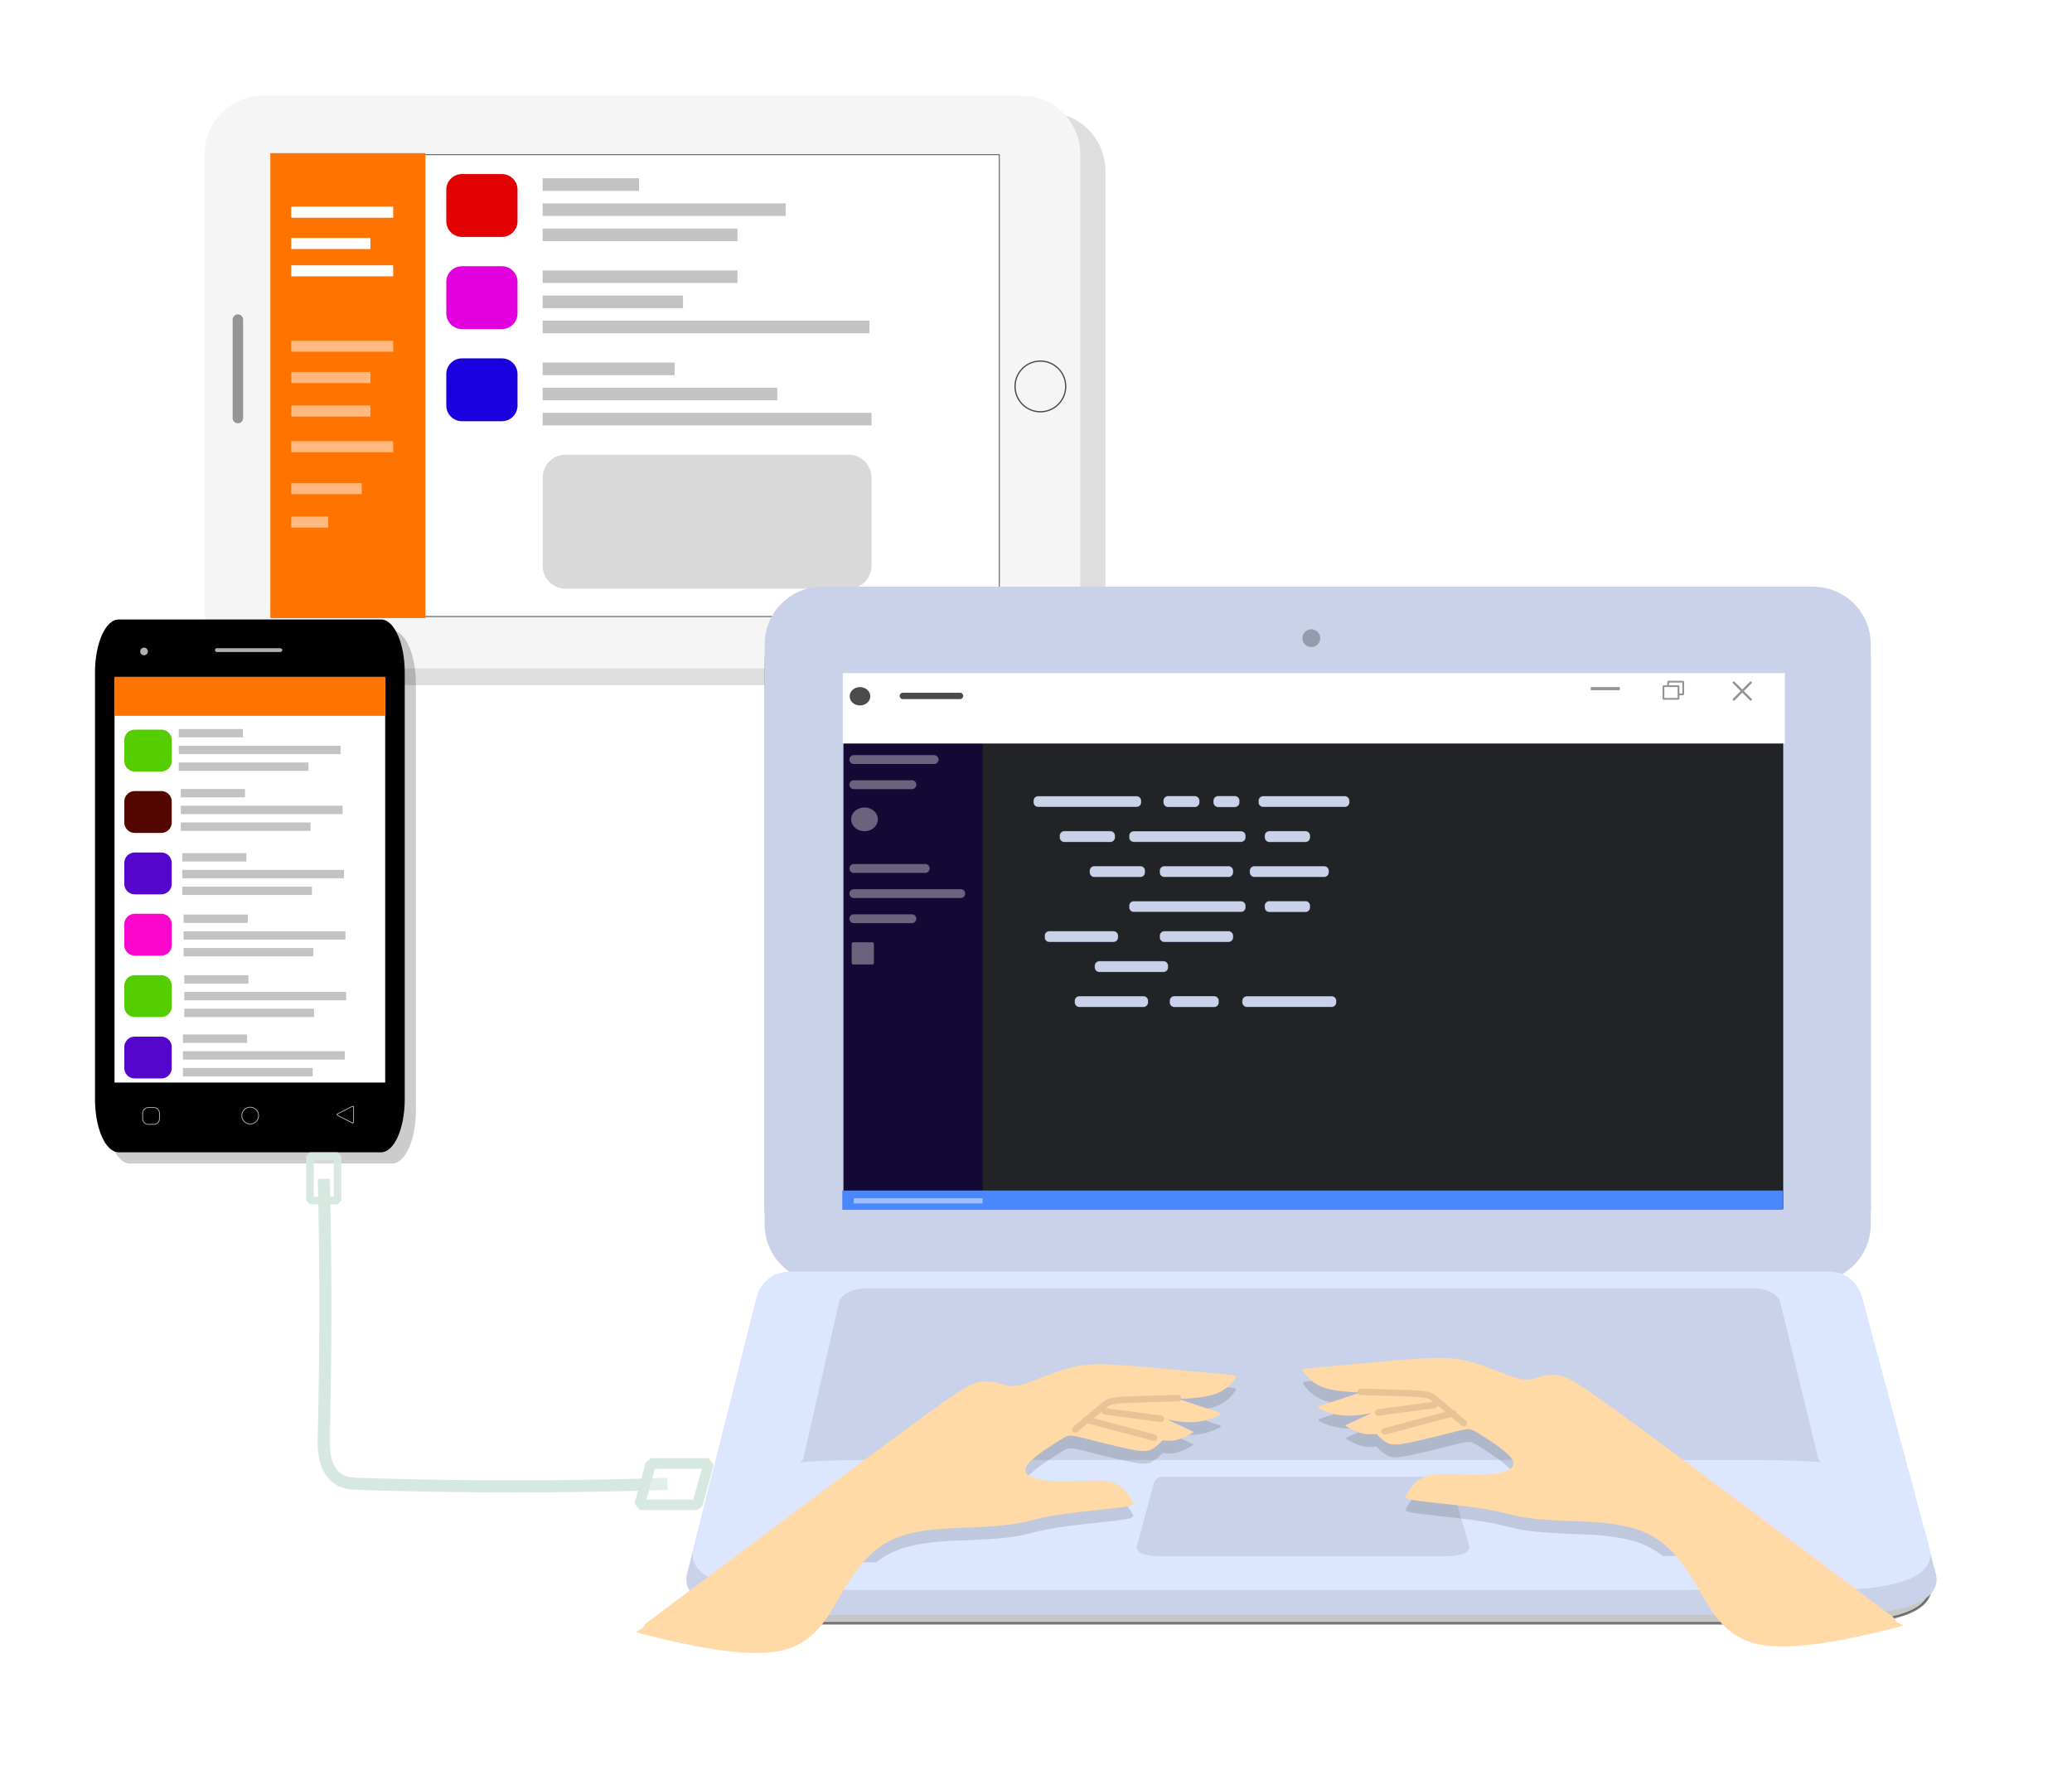 <svg xmlns="http://www.w3.org/2000/svg" width="494.551" height="421.38" viewBox="0 0 130.853 111.487" focusable="false"><defs><filter id="b" width="1.022" height="1.027" x="-.011" y="-.014" color-interpolation-filters="sRGB"><feGaussianBlur stdDeviation=".165"/></filter><filter id="c" width="1.096" height="1.096" x="-.048" y="-.048" color-interpolation-filters="sRGB"><feGaussianBlur stdDeviation=".064"/></filter><filter id="a" width="1.04" height="1.061" x="-.02" y="-.03" color-interpolation-filters="sRGB"><feGaussianBlur stdDeviation=".457"/></filter><filter id="e" width="1.028" height="1.19" x="-.014" y="-.095" color-interpolation-filters="sRGB"><feGaussianBlur stdDeviation=".147"/></filter><filter id="d" width="1.065" height="1.038" x="-.033" y="-.019" color-interpolation-filters="sRGB"><feGaussianBlur stdDeviation=".4"/></filter><filter id="g" width="1.075" height="1.293" x="-.038" y="-.147" color-interpolation-filters="sRGB"><feGaussianBlur stdDeviation="1.228"/></filter><filter id="f" width="1.096" height="1.161" x="-.048" y="-.08" color-interpolation-filters="sRGB"><feGaussianBlur stdDeviation="1.392"/></filter><filter id="i" width="1.033" height="1.088" x="-.017" y="-.044" color-interpolation-filters="sRGB"><feGaussianBlur stdDeviation=".214"/></filter><filter id="h" width="1.033" height="1.088" x="-.017" y="-.044" color-interpolation-filters="sRGB"><feGaussianBlur stdDeviation=".214"/></filter></defs><path fill-opacity=".131" fill-rule="evenodd" d="M26.007 88.582h47.9a3.696 3.696 0 0 1 3.704 3.704v28.768a3.696 3.696 0 0 1-3.704 3.704h-47.9a3.696 3.696 0 0 1-3.704-3.704V92.286a3.696 3.696 0 0 1 3.704-3.704z" filter="url(#a)" paint-order="stroke markers fill" transform="translate(-7.798 -81.484)"/><path fill="#f5f5f5" d="M16.621 6.04h47.9a3.696 3.696 0 0 1 3.704 3.704v28.768a3.696 3.696 0 0 1-3.704 3.704h-47.9a3.696 3.696 0 0 1-3.704-3.704V9.744A3.696 3.696 0 0 1 16.62 6.04z" paint-order="stroke markers fill"/><path fill="#fff" stroke="#000" stroke-linecap="square" stroke-linejoin="bevel" stroke-opacity=".7" stroke-width=".053" d="M34.131 91.253h36.778v29.17H34.131z" filter="url(#b)" paint-order="stroke markers fill" transform="translate(-7.798 -81.484)"/><path fill="#ff7300" fill-rule="evenodd" d="M17.073 9.67h9.79v29.369h-9.79z" paint-order="stroke markers fill"/><g fill="#fff" fill-rule="evenodd" paint-order="stroke markers fill"><path d="M18.391 16.752h6.439v.7h-6.44zm0-1.723h5v.7h-5zm0-1.98h6.439v.7h-6.44z"/><path fill-opacity=".498" d="M18.391 32.626h2.337v.7h-2.337zm0-2.116h4.454v.7h-4.454zm0-2.646h6.439v.7h-6.44zm0-2.252h5v.7h-5zm0-2.117h5v.7h-5zm0-1.981h6.439v.7h-6.44z"/></g><path fill-opacity=".394" fill-rule="evenodd" d="M15.022 19.856a.33.33 0 0 1 .33.33v6.218a.33.33 0 1 1-.66 0v-6.217a.33.33 0 0 1 .33-.331z" paint-order="stroke markers fill"/><path fill="none" stroke="#000" stroke-linecap="square" stroke-linejoin="bevel" stroke-opacity=".7" stroke-width=".079" d="M75.101 105.89a1.6 1.6 0 0 1-1.6 1.6 1.6 1.6 0 0 1-1.6-1.6 1.6 1.6 0 0 1 1.6-1.6 1.6 1.6 0 0 1 1.6 1.6z" filter="url(#c)" paint-order="stroke markers fill" transform="translate(-7.798 -81.484)"/><g fill-rule="evenodd" paint-order="stroke markers fill"><path fill="#e30000" d="M29.177 10.993h2.514a.99.99 0 0 1 .992.993v1.984a.99.99 0 0 1-.992.992h-2.514a.99.99 0 0 1-.992-.992v-1.984a.99.99 0 0 1 .992-.993z"/><path fill="#e300df" d="M29.177 16.814h2.514a.99.99 0 0 1 .992.993v1.984a.99.99 0 0 1-.992.992h-2.514a.99.99 0 0 1-.992-.992v-1.984a.99.99 0 0 1 .992-.993z"/><path fill="#1a00df" d="M29.177 22.634h2.514a.99.99 0 0 1 .992.993v1.984a.99.99 0 0 1-.992.992h-2.514a.99.99 0 0 1-.992-.992v-1.984a.99.99 0 0 1 .992-.993z"/><path fill-opacity=".235" d="M34.271 26.074h20.77v.794h-20.77zm0-1.587h14.817v.794H34.271zm0-1.588h8.334v.794h-8.334zm0-2.645h20.637v.793H34.271zm0-1.588h8.864v.794H34.27zm0-1.587h12.303v.793H34.271zm0-2.646h12.303v.794H34.271zm0-1.588h15.346v.794H34.271zm0-1.587h6.085v.794h-6.085z"/><path fill-opacity=".15" d="M35.726 28.716h17.859c.806 0 1.455.65 1.455 1.456v5.556c0 .806-.649 1.455-1.455 1.455H35.726a1.452 1.452 0 0 1-1.455-1.455v-5.556c0-.807.649-1.456 1.455-1.456z"/></g><path fill-rule="evenodd" d="M7.498 39.126h16.564c.83 0 1.498 1.493 1.498 3.348v26.96c0 1.855-.668 3.348-1.498 3.348H7.498c-.83 0-1.498-1.493-1.498-3.348v-26.96c0-1.855.668-3.348 1.498-3.348z" paint-order="stroke markers fill"/><path fill-opacity=".202" fill-rule="evenodd" d="M11.377 104.12h24.871c1.246 0 2.249 2.242 2.249 5.027v40.481c0 2.785-1.003 5.027-2.249 5.027H11.377c-1.246 0-2.249-2.242-2.249-5.027v-40.48c0-2.786 1.003-5.028 2.249-5.028z" filter="url(#d)" paint-order="stroke markers fill" transform="matrix(.666 0 0 .666 .626 -29.509)"/><path fill="#fff" fill-opacity=".685" fill-rule="evenodd" d="M9.339 41.146a.242.242 0 0 1-.242.242.242.242 0 0 1-.241-.242.242.242 0 0 1 .241-.242.242.242 0 0 1 .242.242zm4.365-.203H17.7c.07 0 .127.053.127.12 0 .066-.056.119-.127.119h-3.997a.123.123 0 0 1-.127-.12c0-.066.056-.12.127-.12z" paint-order="stroke markers fill"/><path fill="none" stroke="#fff" stroke-linecap="square" stroke-linejoin="bevel" stroke-opacity=".7" stroke-width=".05" d="M9.366 69.956h.348c.197 0 .357.16.357.357v.348c0 .197-.16.357-.357.357h-.348a.356.356 0 0 1-.357-.357v-.348c0-.198.16-.357.357-.357zm12.962.897l-.038.093-.952-.487-.072-.076.953-.486.11-.017zm-5.997-.388a.53.53 0 0 1-.53.53.53.53 0 0 1-.53-.53.53.53 0 0 1 .53-.53.53.53 0 0 1 .53.53z" paint-order="stroke markers fill"/><path fill="#010000" fill-opacity=".164" fill-rule="evenodd" d="M9.922 108.88h25.665v3.704H9.922z" filter="url(#e)" paint-order="stroke markers fill" transform="matrix(.666 0 0 .666 .626 -29.509)"/><g fill-rule="evenodd" paint-order="stroke markers fill"><path fill="#fff" d="M7.233 42.826h17.093v25.551H7.233z"/><path fill="#ff7300" d="M7.233 42.746h17.093v2.467H7.233z"/><path fill="#54ce00" d="M8.511 46.086h1.674a.66.66 0 0 1 .66.66v1.322a.66.66 0 0 1-.66.661H8.511a.66.66 0 0 1-.66-.66v-1.322a.66.66 0 0 1 .66-.661z"/><path fill="#540600" d="M8.511 49.966h1.674a.66.66 0 0 1 .66.66v1.322a.66.66 0 0 1-.66.661H8.511a.66.66 0 0 1-.66-.66v-1.322a.66.66 0 0 1 .66-.661z"/><path fill="#5406cd" d="M8.511 53.846h1.674a.66.66 0 0 1 .66.66v1.322a.66.66 0 0 1-.66.661H8.511a.66.66 0 0 1-.66-.66v-1.322a.66.66 0 0 1 .66-.661z"/><path fill="#fa06cd" d="M8.511 57.716h1.674a.66.66 0 0 1 .66.66v1.322a.66.66 0 0 1-.66.661H8.511a.66.66 0 0 1-.66-.66v-1.322a.66.66 0 0 1 .66-.661z"/><path fill="#54ce00" d="M8.511 61.596h1.674a.66.66 0 0 1 .66.66v1.322a.66.66 0 0 1-.66.661H8.511a.66.66 0 0 1-.66-.66v-1.322a.66.66 0 0 1 .66-.661z"/><path fill="#5406cd" d="M8.511 65.476h1.674a.66.66 0 0 1 .66.66v1.322a.66.66 0 0 1-.66.661H8.511a.66.66 0 0 1-.66-.66v-1.322a.66.66 0 0 1 .66-.661z"/><path fill-opacity=".235" d="M11.551 67.456h8.194v.529H11.55zm0-1.057h10.22v.528h-10.22zm0-1.058h4.053v.529H11.55zm.088-1.63h8.194v.529h-8.194zm0-1.057h10.22v.529H11.64zm0-1.057h4.053v.529h-4.053zm-.044-1.718h8.194v.528h-8.194zm0-1.058h10.22v.529h-10.22zm0-1.057h4.053v.529h-4.053zm-.088-1.762H19.7v.528h-8.194zm0-1.057h10.22v.528h-10.22zm0-1.058h4.053v.529h-4.053zm-.088-1.938h8.194v.529h-8.194zm0-1.057h10.22v.528h-10.22zm0-1.057h4.053v.528h-4.053zm-.132-1.675h8.194v.529h-8.194zm0-1.057h10.22v.529h-10.22zm0-1.057h4.053v.529h-4.053z"/></g><g stroke="#d7e8e1"><path fill="#fff" fill-opacity=".258" fill-rule="evenodd" stroke-linecap="square" stroke-linejoin="bevel" stroke-width=".476" d="M19.574 73.026h1.744v2.802h-1.744z" paint-order="stroke markers fill"/><path fill="none" stroke-width=".765" d="M42.155 93.726c-6.484.21-12.974.21-19.457 0-.382-.012-.775-.028-1.123-.187a1.67 1.67 0 0 1-.644-.54 2.336 2.336 0 0 1-.356-.765c-.149-.547-.135-1.122-.122-1.689.125-5.362.125-10.727 0-16.09"/><path fill="#fff" fill-opacity=".258" fill-rule="evenodd" stroke-linecap="square" stroke-linejoin="bevel" stroke-width=".665" d="M41.109 92.436h3.645l-.719 2.613H40.39z" paint-order="stroke markers fill"/></g><path fill-opacity=".479" fill-rule="evenodd" d="M59.531 119.73h62.971a3.432 3.432 0 0 1 3.44 3.44v34.66a3.432 3.432 0 0 1-3.44 3.44H59.531a3.432 3.432 0 0 1-3.44-3.44v-34.66a3.432 3.432 0 0 1 3.44-3.44z" filter="url(#f)" paint-order="stroke markers fill" transform="translate(-7.798 -81.484)"/><path fill="#c9d2e9" fill-rule="evenodd" d="M51.93 37.056h62.576a3.629 3.629 0 0 1 3.637 3.637V77.34a3.629 3.629 0 0 1-3.637 3.637H51.93a3.629 3.629 0 0 1-3.637-3.637V40.693a3.629 3.629 0 0 1 3.637-3.637z" paint-order="stroke markers fill"/><path fill-opacity=".833" fill-rule="evenodd" stroke="#000" stroke-linecap="square" stroke-linejoin="bevel" stroke-opacity=".418" stroke-width=".1" d="M53.321 42.746h59.267v33.602H53.321z" paint-order="stroke markers fill"/><path fill-opacity=".221" fill-rule="evenodd" stroke="#000" stroke-linecap="square" stroke-linejoin="bevel" stroke-opacity=".502" stroke-width=".155" d="M57.71 163.91h65.556c1.19 0 1.908.774 2.147 1.665l4.233 15.798c.24.891 0 2.646-6.38 2.646H57.71c-6.116 0-6.34-1.751-6.116-2.646l3.969-15.798c.225-.895.958-1.665 2.147-1.665z" filter="url(#g)" paint-order="stroke markers fill" transform="translate(-7.798 -81.484)"/><path fill="#c9d2e9" fill-rule="evenodd" d="M49.577 81.896h66.222c1.201 0 1.928.774 2.169 1.665l4.276 15.798c.241.891 0 2.646-6.445 2.646H49.577c-6.178 0-6.405-1.751-6.178-2.646l4.01-15.798c.226-.895.966-1.665 2.168-1.665z" paint-order="stroke markers fill"/><path fill="#dce6ff" fill-rule="evenodd" d="M49.912 80.316h65.556c1.19 0 1.908.774 2.147 1.665l4.233 15.798c.24.891 0 2.646-6.38 2.646H49.912c-6.116 0-6.34-1.751-6.116-2.646l3.969-15.798c.225-.895.958-1.665 2.147-1.665z" paint-order="stroke markers fill"/><path fill-opacity=".088" fill-rule="evenodd" d="M73.447 93.276H91.07a.57.57 0 0 1 .577.416l1.138 3.95c.064.223 0 .662-1.715.662H73.447c-1.644 0-1.705-.438-1.644-.662l1.067-3.95c.06-.223.257-.416.577-.416zM54.814 81.37h55.792c1.012 0 1.704.391 1.827.898l2.387 9.833c.123.507 1.216.118-4.214.118H54.814c-5.205 0-4.198.388-4.082-.118l2.255-9.833c.116-.506.815-.898 1.827-.898z" paint-order="stroke markers fill"/><path fill="#120736" fill-opacity=".911" fill-rule="evenodd" d="M53.268 42.836h8.793v33.489h-8.793z" paint-order="stroke markers fill"/><path fill-opacity=".254" fill-rule="evenodd" d="M83.376 40.306a.561.561 0 0 1-.561.561.561.561 0 0 1-.562-.561.561.561 0 0 1 .562-.561.561.561 0 0 1 .561.561z" paint-order="stroke markers fill"/><path fill="#fff" fill-opacity=".366" fill-rule="evenodd" d="M53.886 59.516h1.203a.1.1 0 0 1 .1.1v1.203a.1.1 0 0 1-.1.1h-1.203a.1.1 0 0 1-.1-.1v-1.203a.1.1 0 0 1 .1-.1zm.037-1.767h3.666a.28.28 0 1 1 0 .56h-3.666a.28.28 0 1 1 0-.56zm0-1.588h6.753a.28.28 0 1 1 0 .561h-6.753a.28.28 0 1 1 0-.56zm0-1.587h4.508a.28.28 0 1 1 0 .56h-4.508a.28.28 0 1 1 0-.56zm1.515-2.822a.842.748 0 0 1-.842.748.842.748 0 0 1-.842-.748.842.748 0 0 1 .842-.749.842.748 0 0 1 .842.749zm-1.515-2.47h3.666a.28.28 0 1 1 0 .561h-3.666a.28.28 0 1 1 0-.561zm0-1.587h5.069a.28.28 0 1 1 0 .56h-5.069a.28.28 0 1 1 0-.56z" paint-order="stroke markers fill"/><path fill="#4987ff" fill-rule="evenodd" d="M53.193 75.196h59.389v1.216H53.193z" paint-order="stroke markers fill"/><path fill="#fff" fill-opacity=".465" fill-rule="evenodd" d="M53.916 75.686h8.136v.33h-8.136z" paint-order="stroke markers fill"/><path fill="#fff" fill-rule="evenodd" d="M53.223 42.516h59.497v4.445H53.223z" paint-order="stroke markers fill"/><path fill="none" stroke="#000" stroke-linecap="square" stroke-linejoin="bevel" stroke-opacity=".418" stroke-width=".116" d="M109.492 44.206l-.021-.021 1.097-1.097.021.02zm-.021-1.097l.021-.021 1.097 1.097-.021.021z" paint-order="stroke markers fill"/><path fill="none" stroke="#000" stroke-linecap="square" stroke-linejoin="bevel" stroke-opacity=".418" stroke-width=".115" d="M105.052 43.336h.952v.803h-.952zm.297-.045v-.237h.952v.802h-.238" paint-order="stroke markers fill"/><path fill="#959595" fill-rule="evenodd" d="M100.462 43.396h1.83v.2h-1.83z" paint-order="stroke markers fill"/><path fill="#c9d2e9" fill-rule="evenodd" stroke="#000" stroke-linecap="square" stroke-linejoin="bevel" stroke-opacity=".418" stroke-width=".037" d="M78.745 62.916h5.356c.163 0 .295.132.295.295v.104a.294.294 0 0 1-.295.295h-5.356a.294.294 0 0 1-.295-.295v-.104c0-.163.132-.295.295-.295zm-4.581-.005h2.514c.166 0 .3.133.3.3v.105a.299.299 0 0 1-.3.299h-2.514a.299.299 0 0 1-.3-.3v-.105c0-.166.134-.299.3-.299zm-6.002.003h4.054c.164 0 .297.132.297.297v.104a.296.296 0 0 1-.297.297h-4.053a.296.296 0 0 1-.297-.297v-.104c0-.165.132-.297.296-.297zm1.264-2.211h4.053c.165 0 .297.132.297.297v.104a.296.296 0 0 1-.297.297h-4.053a.296.296 0 0 1-.297-.297V61c0-.165.133-.297.297-.297zm4.107-1.895h4.053c.164 0 .297.132.297.296v.105a.296.296 0 0 1-.297.297h-4.053a.296.296 0 0 1-.297-.297v-.105c0-.164.132-.296.297-.296zm-7.266 0h4.053c.165 0 .297.132.297.296v.105a.296.296 0 0 1-.297.297h-4.053a.296.296 0 0 1-.297-.297v-.105c0-.164.133-.296.297-.296zm13.898-1.9h2.278a.3.3 0 0 1 .3.3v.106a.3.3 0 0 1-.3.3h-2.278a.299.299 0 0 1-.3-.3v-.106a.3.3 0 0 1 .3-.3zm-8.567.009h6.776c.163 0 .294.13.294.293v.103a.293.293 0 0 1-.294.294h-6.776a.293.293 0 0 1-.293-.294v-.103c0-.162.13-.293.293-.293zm7.62-2.215h4.409c.164 0 .296.132.296.296v.105a.296.296 0 0 1-.296.296h-4.409a.296.296 0 0 1-.296-.296v-.105c0-.164.132-.296.296-.296zm-5.686 0h4.053c.165 0 .297.132.297.296v.105a.296.296 0 0 1-.297.297h-4.053a.296.296 0 0 1-.297-.297v-.105c0-.164.133-.296.297-.296zM69.11 54.7h2.91c.165 0 .298.133.298.298v.105a.298.298 0 0 1-.299.299H69.11a.298.298 0 0 1-.298-.299v-.105c0-.165.133-.298.298-.298zm11.056-2.213h2.278a.3.3 0 0 1 .3.3v.105a.3.3 0 0 1-.3.3h-2.278a.299.299 0 0 1-.3-.3v-.105a.3.3 0 0 1 .3-.3zm-8.567.008h6.777c.162 0 .293.13.293.293v.104c0 .162-.13.293-.293.293h-6.777a.293.293 0 0 1-.293-.293v-.104c0-.162.13-.293.293-.293zm-4.384-.006h2.909c.165 0 .298.133.298.299v.105a.298.298 0 0 1-.298.298h-2.909a.298.298 0 0 1-.298-.298v-.105c0-.166.133-.299.298-.299zm12.557-2.209h5.159c.163 0 .295.132.295.296v.104a.295.295 0 0 1-.295.295H79.77a.295.295 0 0 1-.295-.295v-.104c0-.164.132-.296.295-.296zm-2.844-.008h1.054c.168 0 .303.135.303.303v.106a.302.302 0 0 1-.303.303h-1.054a.302.302 0 0 1-.302-.303v-.106c0-.168.135-.303.302-.303zm-3.159.002h1.686a.3.3 0 0 1 .3.301v.106a.3.3 0 0 1-.3.301h-1.686a.3.3 0 0 1-.3-.3v-.107a.3.3 0 0 1 .3-.3zm-8.211.008h6.224c.162 0 .293.131.293.294v.104a.293.293 0 0 1-.293.294h-6.224a.293.293 0 0 1-.294-.294v-.104c0-.163.13-.294.294-.294z" paint-order="stroke markers fill"/><path fill-opacity=".706" fill-rule="evenodd" d="M57.018 43.756h3.612a.2.2 0 1 1 0 .4h-3.612a.2.2 0 1 1 0-.4zm-2.057.222a.65.578 0 0 1-.65.578.65.578 0 0 1-.65-.578.65.578 0 0 1 .65-.578.65.578 0 0 1 .65.578z" paint-order="stroke markers fill"/><path fill-opacity=".13" d="M83.306 162.45c-.692-.004-1.245.052-1.85.204-.97.242-2.086.73-2.776.972-.69.241-1.036.241-1.417.138-.382-.104-.938-.313-1.56-.21-.622.104-1.316.52-4.85 3.119a1621.573 1621.573 0 0 0-10.061 7.496h8.344c.153-.123.309-.238.469-.339.954-.598 2.023-.788 2.796-.891.773-.104 1.24-.12 2.142-.155.9-.036 2.23-.087 3.177-.225.947-.14 1.5-.364 2.722-.564 1.222-.199 3.065-.368 4.03-.492.966-.124.967-.193.828-.435s-.417-.66-.78-.91c-.362-.25-.81-.336-1.392-.354-.58-.018-1.293.036-1.985.044-.693.009-1.369-.027-1.898-.174-.528-.147-.908-.406-.553-.883.356-.478 1.384-1.13 1.979-1.505.595-.375.63-.392 1.382-.21.753.184 2.215.562 3.087.736.872.175 1.13.14 1.374.02.243-.122.468-.33.571-.442.103-.112.085-.13.233-.12.149.01.457.044.806-.043.348-.087.766-.315.93-.408.163-.094.145-.094-.14-.224-.287-.13-.895-.414-1.154-.532-.259-.117-.276-.117.044-.064.32.05.977.155 1.576.094a4.24 4.24 0 0 0 1.383-.409c.237-.118.19-.133-.28-.29-.47-.156-1.438-.479-1.846-.612-.408-.133-.425-.133.008-.16.433-.027 1.313-.077 1.93-.303.617-.227.95-.61 1.138-.842.189-.233.206-.286-.019-.328-.225-.042-.693-.076-2-.198-1.309-.12-3.461-.33-4.949-.433a21.885 21.885 0 0 0-1.44-.065z" filter="url(#h)" transform="translate(-13.798 -75.484)"/><path fill="#ffd9a6" d="M43.957 100.166c3.189-2.391 9.564-7.173 13.099-9.772 3.534-2.598 4.227-3.014 4.85-3.118.622-.103 1.178.105 1.56.209.38.104.728.104 1.417-.138.69-.241 1.806-.73 2.775-.972.97-.242 1.802-.242 3.29-.138 1.488.104 3.64.312 4.948.433s1.776.156 2.001.198c.225.041.207.095.02.328a2.534 2.534 0 0 1-1.139.842c-.617.226-1.496.278-1.93.304-.433.026-.415.026-.008.16.408.132 1.377.455 1.847.611.47.157.518.172.28.29a4.316 4.316 0 0 1-1.383.408c-.6.061-1.255-.042-1.576-.094-.32-.052-.303-.052-.044.065.259.118.866.403 1.153.532.286.13.303.13.14.224-.163.093-.581.32-.93.408-.348.087-.656.053-.805.043-.148-.009-.13.008-.233.12a2.25 2.25 0 0 1-.572.44c-.243.122-.501.157-1.373-.018-.872-.174-2.334-.553-3.087-.736-.753-.183-.789-.166-1.383.208-.594.375-1.623 1.028-1.978 1.505-.356.478.024.737.553.884.529.147 1.205.182 1.898.173.692-.009 1.404-.06 1.985-.043.581.018 1.03.104 1.392.354.363.25.64.667.78.909.138.242.138.312-.828.436s-2.809.293-4.03.492-1.776.424-2.723.563-2.276.191-3.177.225c-.9.034-1.368.05-2.141.154-.773.104-1.843.294-2.797.892-.954.597-1.784 1.6-2.604 2.998-.821 1.398-1.64 3.21-3.834 3.705-2.193.495-5.758-.319-7.532-.732s-1.723-.436-1.634-.476c.09-.04.255-.114.358-.2.104-.087.156-.192.182-.243.025-.051.025-.041 3.214-2.433z"/><path fill="none" stroke="#000" stroke-linecap="round" stroke-opacity=".098" stroke-width=".409" d="M68.575 89.666l4.314 1.143m-3.119-1.663l3.535.468m-5.406.676c.66-.556 1.319-1.11 1.7-1.422.38-.312.485-.381 1.226-.433.74-.05 2.17-.086 3.571-.12"/><path fill-opacity=".129" d="M104.64 162.05c.693-.004 1.245.052 1.85.204.97.242 2.086.73 2.776.972.69.241 1.036.241 1.417.138.382-.104.938-.313 1.56-.21.623.104 1.316.52 4.85 3.119a1647.87 1647.87 0 0 1 10.061 7.496h-8.343a5.037 5.037 0 0 0-.47-.339c-.953-.597-2.023-.788-2.796-.891-.773-.104-1.24-.12-2.142-.155-.9-.036-2.23-.087-3.177-.225-.947-.14-1.5-.364-2.722-.563-1.222-.2-3.065-.369-4.03-.493-.966-.124-.967-.193-.828-.435s.417-.66.78-.91c.362-.25.81-.336 1.392-.354.58-.018 1.293.036 1.985.043.693.009 1.369-.027 1.898-.173.528-.147.909-.407.553-.884-.356-.477-1.384-1.13-1.979-1.505-.595-.375-.63-.392-1.382-.209-.753.183-2.215.561-3.087.736-.872.174-1.13.14-1.374.02a2.223 2.223 0 0 1-.571-.443c-.103-.111-.085-.129-.233-.12-.15.01-.457.044-.806-.042-.348-.087-.766-.315-.93-.408-.163-.094-.145-.094.14-.224.287-.13.895-.414 1.154-.532.259-.118.276-.117-.044-.064-.32.05-.977.155-1.576.094a4.24 4.24 0 0 1-1.383-.409c-.237-.118-.19-.133.28-.29.47-.156 1.438-.479 1.846-.612.408-.134.425-.134-.008-.16-.433-.027-1.313-.077-1.93-.303a2.536 2.536 0 0 1-1.138-.843c-.188-.233-.206-.285.02-.327.224-.042.692-.076 2-.198 1.308-.12 3.46-.33 4.948-.433a21.83 21.83 0 0 1 1.44-.065z" filter="url(#i)" transform="translate(-13.798 -75.484)"/><path fill="#ffd9a6" d="M116.382 99.756c-3.189-2.391-9.564-7.173-13.099-9.772s-4.227-3.014-4.85-3.118c-.622-.103-1.178.105-1.56.209-.38.104-.728.104-1.418-.138-.69-.241-1.805-.73-2.774-.971s-1.803-.243-3.29-.139c-1.488.104-3.64.312-4.948.433-1.308.122-1.776.156-2.001.198-.226.041-.208.095-.02.328.189.233.522.616 1.139.842s1.496.278 1.93.304c.433.026.415.026.007.16-.407.132-1.376.455-1.846.611s-.518.172-.28.29c.237.118.784.347 1.383.408.6.061 1.255-.042 1.576-.094.32-.053.303-.053.044.065s-.867.403-1.153.532-.304.13-.14.224.581.32.93.408c.348.087.656.053.805.043.148-.01.129.008.233.12.103.11.328.318.572.44.243.122.501.157 1.373-.018.872-.174 2.334-.553 3.087-.735.754-.183.788-.167 1.383.207.594.375 1.623 1.028 1.978 1.505.356.478-.024.737-.553.884-.529.147-1.205.182-1.898.173-.692-.009-1.404-.06-1.985-.043-.581.018-1.03.104-1.392.354-.363.25-.64.667-.78.909-.138.242-.138.312.828.436s2.809.293 4.03.492 1.776.424 2.722.563 2.276.191 3.178.225c.9.034 1.368.05 2.141.154.773.104 1.843.294 2.797.892.954.597 1.784 1.6 2.604 2.998.821 1.398 1.64 3.21 3.834 3.705 2.193.495 5.758-.319 7.531-.732 1.774-.413 1.725-.436 1.635-.476a1.658 1.658 0 0 1-.358-.2c-.103-.087-.156-.192-.182-.243-.025-.051-.025-.042-3.214-2.433z"/><path fill="none" stroke="#000" stroke-linecap="round" stroke-opacity=".098" stroke-width=".409" d="M91.762 89.266l-4.314 1.143m3.119-1.663l-3.535.468m5.406.676c-.66-.556-1.319-1.11-1.7-1.422-.38-.312-.485-.381-1.226-.432-.74-.052-2.17-.087-3.571-.121"/></svg>